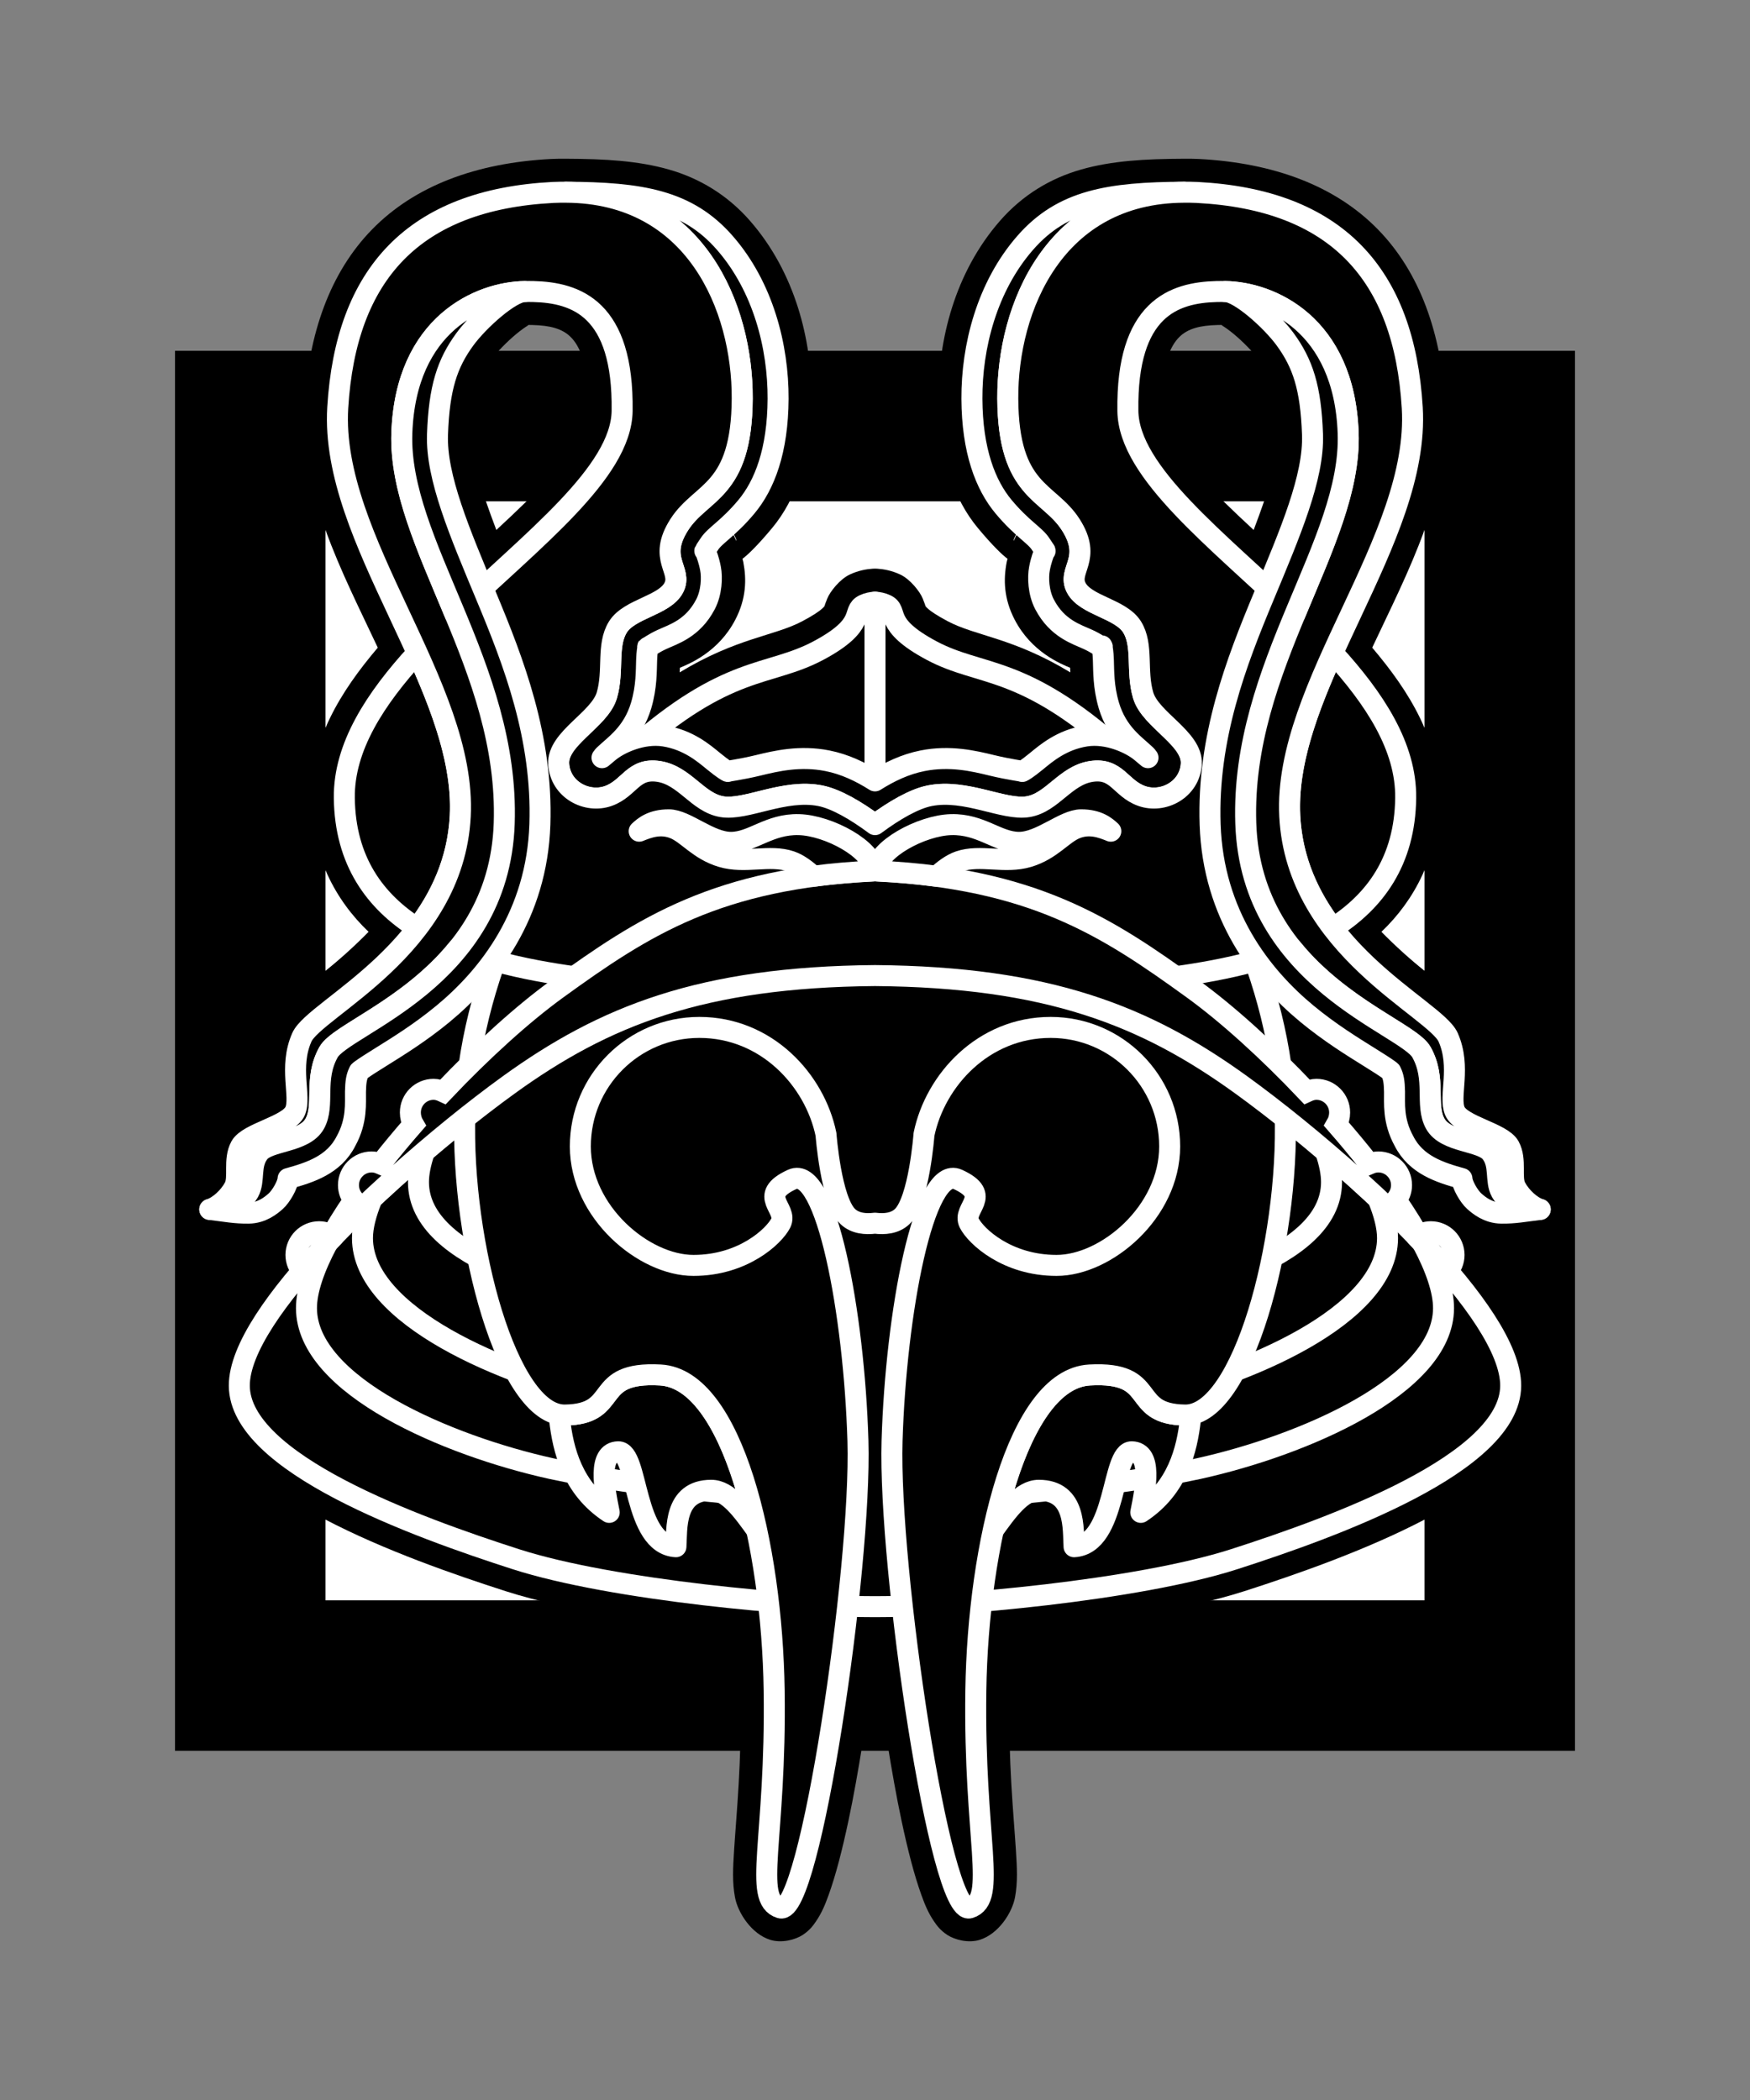 <?xml version="1.0" encoding="UTF-8" standalone="no"?>
<!-- Created with Inkscape (http://www.inkscape.org/) -->
<svg
   xmlns:dc="http://purl.org/dc/elements/1.1/"
   xmlns:cc="http://creativecommons.org/ns#"
   xmlns:rdf="http://www.w3.org/1999/02/22-rdf-syntax-ns#"
   xmlns:svg="http://www.w3.org/2000/svg"
   xmlns="http://www.w3.org/2000/svg"
   xmlns:sodipodi="http://sodipodi.sourceforge.net/DTD/sodipodi-0.dtd"
   xmlns:inkscape="http://www.inkscape.org/namespaces/inkscape"
   width="250"
   height="300"
   id="svg2"
   sodipodi:version="0.32"
   inkscape:version="0.46"
   version="1.0"
   sodipodi:docname="Seanchan-icon.svg"
   inkscape:output_extension="org.inkscape.output.svg.inkscape">
  <rect width="100%" height="100%" fill="#808080" stroke="none"/>
  <defs
     id="defs4">
    <inkscape:perspective
       sodipodi:type="inkscape:persp3d"
       inkscape:vp_x="0 : 526.18109 : 1"
       inkscape:vp_y="0 : 1000 : 0"
       inkscape:vp_z="744.09448 : 526.18109 : 1"
       inkscape:persp3d-origin="372.04724 : 350.78739 : 1"
       id="perspective10" />
    <inkscape:perspective
       id="perspective3217"
       inkscape:persp3d-origin="372.04724 : 350.78739 : 1"
       inkscape:vp_z="744.09448 : 526.18109 : 1"
       inkscape:vp_y="0 : 1000 : 0"
       inkscape:vp_x="0 : 526.18109 : 1"
       sodipodi:type="inkscape:persp3d" />
  </defs>
  <sodipodi:namedview
     id="base"
     pagecolor="#ffffff"
     bordercolor="#666666"
     borderopacity="1.0"
     gridtolerance="10000"
     guidetolerance="10"
     objecttolerance="10"
     inkscape:pageopacity="0.0"
     inkscape:pageshadow="2"
     inkscape:zoom="3.1433333"
     inkscape:cx="125"
     inkscape:cy="150"
     inkscape:document-units="px"
     inkscape:current-layer="layer1"
     showgrid="false"
     inkscape:window-width="1904"
     inkscape:window-height="1150"
     inkscape:window-x="0"
     inkscape:window-y="14" />
  <g
     inkscape:label="Layer 1"
     inkscape:groupmode="layer"
     id="layer1">
    <g
       id="g3578"
       transform="translate(0,25.117)">
      <rect
         y="30"
         x="30"
         height="190"
         width="190"
         id="rect3389"
         style="opacity:1;fill:#ffffff;fill-opacity:1;stroke:none;stroke-width:3;stroke-linecap:round;stroke-linejoin:round;stroke-miterlimit:4;stroke-dasharray:none;stroke-opacity:1" />
      <path
         id="path3575"
         d="M 80.875,-2.438 C 80.256,-2.44 79.529,-2.447 78.75,-2.406 C 68.011,-1.851 59.251,1.433 53.188,7.625 C 47.124,13.817 44.091,22.521 43.469,32.844 C 42.726,45.174 48.922,56.651 53.969,67.406 C 48.621,73.696 44.31,80.718 44.406,88.938 C 44.502,97.12 47.907,103.476 52.656,108 C 50.622,110.069 48.486,111.99 46.469,113.594 C 44.923,114.823 43.492,115.913 42.219,117 C 40.946,118.087 39.737,118.906 38.75,121.125 C 37.327,124.323 37.375,127.383 37.5,129.469 C 37.549,130.286 37.516,130.807 37.5,131.281 C 37.15,131.455 36.882,131.62 36.375,131.844 C 35.547,132.209 34.598,132.604 33.562,133.188 C 32.527,133.771 31.244,134.428 30.188,136.375 C 28.982,138.598 29.032,140.621 29.031,141.781 C 29.031,142.224 28.997,142.419 28.969,142.594 C 28.662,142.853 28.195,143.2 28.531,143.094 C 26.376,143.767 24.985,145.856 25.196,148.104 C 25.408,150.353 27.163,152.146 29.406,152.406 C 31.464,152.656 33.151,153.004 35.594,152.969 C 36.399,152.957 37.127,152.799 37.812,152.625 C 37.708,153.138 37.5,153.616 37.5,154.156 C 37.5,154.625 37.671,155.048 37.75,155.5 C 33.047,161.174 29.383,166.623 29.406,172.875 C 29.424,177.451 31.952,181.203 35.062,184.188 C 38.173,187.172 42.095,189.663 46.375,191.906 C 54.935,196.392 64.974,199.855 72.219,202.188 C 81.149,205.063 93.842,206.797 105.25,207.906 C 105.496,210.765 105.772,213.629 105.812,216.438 C 105.963,226.811 105.202,233.983 104.875,239.125 C 104.711,241.696 104.589,243.732 105,245.938 C 105.411,248.143 107.36,251.166 110.031,252 C 111.689,252.517 113.642,251.977 114.656,251.312 C 115.67,250.648 116.147,249.984 116.562,249.375 C 117.394,248.157 117.872,246.986 118.375,245.594 C 119.381,242.809 120.312,239.21 121.219,234.938 C 122.652,228.181 123.919,219.827 125,211.469 C 126.081,219.827 127.348,228.181 128.781,234.938 C 129.688,239.21 130.619,242.809 131.625,245.594 C 132.128,246.986 132.606,248.157 133.438,249.375 C 133.853,249.984 134.33,250.648 135.344,251.312 C 136.358,251.977 138.311,252.517 139.969,252 C 142.64,251.166 144.589,248.143 145,245.938 C 145.411,243.732 145.289,241.696 145.125,239.125 C 144.798,233.983 144.037,226.811 144.188,216.438 C 144.228,213.629 144.504,210.765 144.75,207.906 C 156.158,206.797 168.851,205.063 177.781,202.188 C 185.026,199.855 195.065,196.392 203.625,191.906 C 207.905,189.663 211.827,187.172 214.938,184.188 C 218.048,181.203 220.576,177.451 220.594,172.875 C 220.617,166.623 216.953,161.174 212.25,155.5 C 212.329,155.048 212.5,154.625 212.5,154.156 C 212.5,153.616 212.292,153.138 212.188,152.625 C 212.873,152.799 213.601,152.957 214.406,152.969 C 216.849,153.004 218.536,152.656 220.594,152.406 C 222.837,152.146 224.592,150.353 224.804,148.104 C 225.015,145.856 223.624,143.767 221.469,143.094 C 221.805,143.2 221.338,142.853 221.031,142.594 C 221.003,142.419 220.969,142.224 220.969,141.781 C 220.968,140.621 221.018,138.598 219.812,136.375 C 218.756,134.428 217.473,133.771 216.438,133.188 C 215.402,132.604 214.453,132.209 213.625,131.844 C 213.118,131.62 212.85,131.455 212.5,131.281 C 212.484,130.807 212.451,130.286 212.5,129.469 C 212.625,127.383 212.673,124.323 211.25,121.125 C 210.263,118.906 209.054,118.087 207.781,117 C 206.508,115.913 205.077,114.823 203.531,113.594 C 201.514,111.99 199.378,110.069 197.344,108 C 202.093,103.476 205.498,97.12 205.594,88.938 C 205.69,80.718 201.379,73.696 196.031,67.406 C 201.078,56.651 207.274,45.174 206.531,32.844 C 205.909,22.521 202.876,13.817 196.812,7.625 C 190.749,1.433 181.989,-1.851 171.25,-2.406 C 170.471,-2.447 169.744,-2.44 169.125,-2.438 C 163.587,-2.415 158.865,-2.155 154.469,-0.906 C 150.072,0.342 146.084,2.739 142.875,6.406 C 136.354,13.859 134.024,23.537 134.062,31.875 C 134.1,40.128 136.286,46.232 139.719,50.344 C 141.839,52.883 143.218,54.182 143.938,54.719 C 143.866,55.013 143.871,54.881 143.812,55.188 C 143.342,57.644 143.377,60.388 144.969,63.438 C 147.368,68.033 151.488,69.693 152.875,70.281 C 152.879,70.47 152.9,70.711 152.906,70.938 C 144.704,65.97 139.401,65.766 135.375,63.625 C 132.276,61.977 132.177,61.385 132.188,61.406 C 132.193,61.417 132.203,61.346 131.812,60.375 C 131.422,59.404 130.036,57.639 128.625,56.969 C 127.379,56.376 126.189,56.181 125.312,56.125 C 125.104,56.111 124.896,56.111 124.688,56.125 C 123.811,56.181 122.621,56.376 121.375,56.969 C 119.964,57.639 118.578,59.404 118.188,60.375 C 117.797,61.346 117.807,61.417 117.812,61.406 C 117.823,61.385 117.724,61.977 114.625,63.625 C 110.599,65.766 105.296,65.97 97.094,70.938 C 97.1,70.711 97.122,70.47 97.125,70.281 C 98.512,69.693 102.632,68.033 105.031,63.438 C 106.623,60.388 106.658,57.644 106.188,55.188 C 106.129,54.881 106.134,55.013 106.062,54.719 C 106.782,54.182 108.162,52.883 110.281,50.344 C 113.714,46.232 115.9,40.128 115.938,31.875 C 115.976,23.537 113.646,13.859 107.125,6.406 C 103.916,2.739 99.928,0.342 95.531,-0.906 C 91.135,-2.155 86.413,-2.415 80.875,-2.438 z M 75.031,21.312 C 75.419,21.307 75.77,21.305 76.062,21.312 C 78.57,21.375 80.312,21.821 81.531,23.031 C 82.751,24.242 84.186,26.95 84.094,33.531 C 84.067,35.416 82.425,38.697 79,42.562 C 76.8,45.046 73.948,47.776 70.906,50.594 C 68.775,44.971 67.178,39.997 67.281,37.094 C 67.5,30.909 68.218,28.938 70.281,26.125 C 70.893,25.291 72.38,23.738 73.719,22.625 C 74.388,22.068 75.037,21.607 75.438,21.375 C 75.838,21.143 76.11,21.297 75.031,21.312 z M 173.938,21.312 C 174.23,21.305 174.581,21.307 174.969,21.312 C 173.89,21.297 174.162,21.143 174.562,21.375 C 174.963,21.607 175.612,22.068 176.281,22.625 C 177.62,23.738 179.107,25.291 179.719,26.125 C 181.782,28.938 182.5,30.909 182.719,37.094 C 182.822,39.997 181.225,44.971 179.094,50.594 C 176.052,47.776 173.2,45.046 171,42.562 C 167.575,38.697 165.933,35.416 165.906,33.531 C 165.814,26.95 167.249,24.242 168.469,23.031 C 169.688,21.821 171.43,21.375 173.938,21.312 z M 103.75,49.969 C 104.126,50.272 104.75,50.835 105.156,51.906 C 105.193,52.002 105.159,52.091 105.188,52.188 C 104.888,51.434 104.42,50.53 103.75,49.969 z M 146.25,49.969 C 145.58,50.53 145.112,51.434 144.812,52.188 C 144.841,52.091 144.807,52.002 144.844,51.906 C 145.25,50.835 145.874,50.272 146.25,49.969 z"
         style="fill:#000000;fill-opacity:1;fill-rule:evenodd;stroke:none;stroke-width:3;stroke-linecap:butt;stroke-linejoin:miter;stroke-miterlimit:4;stroke-opacity:1" />
      <path
         id="rect3223"
         d="M 25,25 L 25,225 L 225,225 L 225,25 L 25,25 z M 46.5,46.5 L 203.5,46.5 L 203.5,203.5 L 46.5,203.5 L 46.5,46.5 z"
         style="opacity:1;fill:#000000;fill-opacity:1;stroke:none;stroke-width:0.978;stroke-linecap:butt;stroke-linejoin:miter;stroke-miterlimit:4;stroke-dasharray:none;stroke-opacity:1" />
      <path
         id="path3405"
         d="M 46.812,152.406 C 39.605,160.029 34.168,167.61 34.188,172.844 C 34.23,183.92 59.391,193.022 73.688,197.625 C 87.505,202.074 114.361,204.469 125,204.406 C 135.639,204.469 162.495,202.074 176.312,197.625 C 190.609,193.022 215.77,183.92 215.812,172.844 C 215.832,167.61 210.395,160.029 203.188,152.406 C 205.1,155.998 206.228,159.243 206.219,161.781 C 206.177,172.857 186.028,181.421 171.219,184.688 C 159.609,187.248 138.411,189.109 125,189.688 C 111.589,189.109 90.391,187.248 78.781,184.688 C 63.972,181.421 43.823,172.857 43.781,161.781 C 43.772,159.243 44.9,155.998 46.812,152.406 z"
         style="fill:#000000;fill-opacity:1;fill-rule:evenodd;stroke:#ffffff;stroke-width:3;stroke-linecap:butt;stroke-linejoin:miter;stroke-miterlimit:4;stroke-dasharray:none;stroke-opacity:1" />
      <path
         id="path3409"
         d="M 125,114.25 C 100.271,114.46 86.36,119.961 72.625,129.906 C 67.842,133.37 61.964,138.093 56.25,143.25 C 55.516,143.912 54.787,144.579 54.062,145.25 C 53.77,145.522 53.478,145.788 53.188,146.062 C 53.177,146.073 53.167,146.084 53.156,146.094 C 52.279,148.217 51.775,150.151 51.781,151.781 C 51.823,162.857 71.972,171.421 86.781,174.688 C 96.209,176.767 112.123,177.965 125,178.5 C 137.877,177.965 153.791,176.767 163.219,174.688 C 178.028,171.421 198.177,162.857 198.219,151.781 C 198.225,150.151 197.721,148.217 196.844,146.094 C 196.833,146.084 196.823,146.073 196.812,146.062 C 196.522,145.788 196.23,145.522 195.938,145.25 C 195.213,144.579 194.484,143.912 193.75,143.25 C 188.036,138.093 182.158,133.37 177.375,129.906 C 163.64,119.961 149.729,114.46 125,114.25 z"
         style="fill:#000000;fill-opacity:1;fill-rule:evenodd;stroke:#ffffff;stroke-width:3;stroke-linecap:butt;stroke-linejoin:miter;stroke-miterlimit:4;stroke-dasharray:none;stroke-opacity:1" />
      <path
         style="fill:#000000;fill-rule:evenodd;stroke:#ffffff;stroke-width:3;stroke-linecap:butt;stroke-linejoin:round;stroke-miterlimit:4;stroke-dasharray:none;stroke-opacity:1"
         d="M 92.625,171.281 C 93.144,171.266 93.718,171.278 94.344,171.312 C 100.838,171.668 105.472,181.248 108.094,193.469 C 106.053,190.651 104.041,187.779 101.594,187.781 C 96.228,187.787 96.726,193.356 96.562,195.844 C 90.41,195.502 91.243,182.21 88.312,182.281 C 85.383,182.353 86.306,187.413 87.031,190.938 C 81.788,187.477 80.43,182.041 79.938,177.625 C 79.914,177.418 79.922,177.187 79.906,176.969 C 80.168,177.017 80.423,177.034 80.688,177.031 C 88.339,176.94 84.837,171.507 92.625,171.281 z"
         id="path3401" />
      <path
         id="path3411"
         d="M 125,114.25 C 100.271,114.46 86.36,119.961 72.625,129.906 C 69.076,132.476 64.897,135.724 60.656,139.344 C 60.088,140.965 59.776,142.483 59.781,143.781 C 59.823,154.857 80.503,159.734 95.312,163 C 102.762,164.643 114.204,165.378 125,165.688 C 135.796,165.378 147.238,164.643 154.688,163 C 169.497,159.734 190.177,154.857 190.219,143.781 C 190.224,142.483 189.912,140.965 189.344,139.344 C 185.103,135.724 180.924,132.476 177.375,129.906 C 163.64,119.961 149.729,114.46 125,114.25 z"
         style="fill:#000000;fill-opacity:1;fill-rule:evenodd;stroke:#ffffff;stroke-width:3;stroke-linecap:butt;stroke-linejoin:miter;stroke-miterlimit:4;stroke-dasharray:none;stroke-opacity:1" />
      <path
         id="path3171"
         d="M 157.375,171.281 C 156.856,171.266 156.282,171.278 155.656,171.312 C 149.162,171.668 144.528,181.248 141.906,193.469 C 143.947,190.651 145.959,187.779 148.406,187.781 C 153.773,187.787 153.274,193.356 153.438,195.844 C 159.59,195.502 158.757,182.21 161.688,182.281 C 164.617,182.353 163.694,187.413 162.969,190.938 C 168.212,187.477 169.57,182.041 170.062,177.625 C 170.086,177.418 170.078,177.187 170.094,176.969 C 169.832,177.017 169.577,177.034 169.312,177.031 C 161.661,176.94 165.163,171.507 157.375,171.281 z"
         style="fill:#000000;fill-rule:evenodd;stroke:#ffffff;stroke-width:3;stroke-linecap:butt;stroke-linejoin:round;stroke-miterlimit:4;stroke-dasharray:none;stroke-opacity:1" />
      <path
         id="path3162"
         d="M 190.406,68.156 C 186.821,76.101 183.867,83.966 184.25,91.469 C 184.58,97.935 187.134,103.186 190.406,107.469 C 196.382,103.688 200.706,97.923 200.812,88.875 C 200.898,81.582 196.393,74.698 190.406,68.156 z"
         style="fill:#000000;fill-opacity:1;fill-rule:evenodd;stroke:#ffffff;stroke-width:3;stroke-linecap:butt;stroke-linejoin:miter;stroke-miterlimit:4;stroke-dasharray:none;stroke-opacity:1" />
      <path
         style="fill:#000000;fill-opacity:1;fill-rule:evenodd;stroke:#ffffff;stroke-width:3;stroke-linecap:butt;stroke-linejoin:miter;stroke-miterlimit:4;stroke-dasharray:none;stroke-opacity:1"
         d="M 59.594,68.156 C 63.179,76.101 66.133,83.966 65.75,91.469 C 65.42,97.935 62.866,103.186 59.594,107.469 C 53.618,103.688 49.294,97.923 49.188,88.875 C 49.102,81.582 53.607,74.698 59.594,68.156 z"
         id="path3228" />
      <rect
         y="161.453"
         x="113.865"
         height="36.32"
         width="22.269"
         id="rect3476"
         style="opacity:1;fill:#000000;fill-opacity:1;stroke:none;stroke-width:3;stroke-linecap:round;stroke-linejoin:round;stroke-miterlimit:4;stroke-dasharray:none;stroke-opacity:1" />
      <g
         id="g3391">
        <path
           id="path2385"
           style="fill:#000000;fill-opacity:1;stroke:#ffffff;stroke-width:3;stroke-linecap:butt;stroke-linejoin:round;stroke-miterlimit:4;stroke-dasharray:none;stroke-opacity:1"
           d="M 125,149.625 C 123.662,149.791 122.175,149.675 121.125,148.688 C 118.696,146.403 118,136.938 118,136.938 C 116.402,129.208 109.532,121.656 99.906,121.656 C 90.522,121.656 82.906,129.272 82.906,138.656 C 82.906,148.04 91.981,155.656 99.062,155.656 C 106.138,155.656 110.556,151.509 111.531,149.625 C 112.625,147.513 108.057,145.717 113.156,143.375 C 118.022,141.14 122.02,162.503 122.562,180.719 C 123.105,198.924 115.691,248.756 111.469,247.438 C 107.507,246.201 110.902,237.65 110.594,216.375 C 110.294,195.67 104.647,171.877 94.344,171.312 C 84.324,170.764 88.849,176.934 80.688,177.031 C 72.534,177.129 65.81,152.523 66.406,133.969 C 66.993,115.7 76.361,94.346 90.094,82.094 C 103.969,69.714 109.826,71.593 116.875,67.844 C 124.046,64.03 121.525,62.19 123.438,61.281 C 123.961,61.032 124.498,60.939 125,60.906 C 125.502,60.939 126.039,61.032 126.562,61.281 C 128.475,62.19 125.954,64.03 133.125,67.844 C 140.174,71.593 146.031,69.714 159.906,82.094 C 173.639,94.346 183.007,115.7 183.594,133.969 C 184.19,152.523 177.466,177.129 169.312,177.031 C 161.151,176.934 165.676,170.764 155.656,171.312 C 145.353,171.877 139.706,195.67 139.406,216.375 C 139.098,237.65 142.493,246.201 138.531,247.438 C 134.309,248.756 126.895,198.924 127.438,180.719 C 127.98,162.503 131.978,141.14 136.844,143.375 C 141.943,145.717 137.375,147.513 138.469,149.625 C 139.444,151.509 143.862,155.656 150.938,155.656 C 158.019,155.656 167.094,148.04 167.094,138.656 C 167.094,129.272 159.478,121.656 150.094,121.656 C 140.468,121.656 133.598,129.208 132,136.938 C 132,136.938 131.304,146.403 128.875,148.688 C 127.825,149.675 126.338,149.791 125,149.625 z"
           sodipodi:nodetypes="cscsssssssssssssscsssssssssssssscsc" />
        <path
           style="fill:none;fill-opacity:1;stroke:#ffffff;stroke-width:3;stroke-linecap:round;stroke-linejoin:round;stroke-miterlimit:4;stroke-dasharray:none;stroke-opacity:1"
           d="M 125,86.438 L 125,60.906"
           id="path3387"
           sodipodi:nodetypes="cc" />
      </g>
      <path
         sodipodi:nodetypes="csssssssssssssssssssssssssssssssscssssssssssssssssssssssssssssssssc"
         d="M 125,92.688 C 122.244,90.641 119.411,89.004 117.188,88.562 C 112.001,87.533 106.577,90.708 103.125,90.125 C 99.673,89.542 97.821,85.675 94.125,85.094 C 90.429,84.513 89.964,87.498 86.906,88.594 C 83.849,89.689 80.037,87.696 79.812,84.031 C 79.588,80.373 85.648,77.731 86.688,74.219 C 87.727,70.706 86.636,67.053 88.281,64.438 C 89.926,61.822 94.921,61.39 96.25,58.844 C 97.579,56.298 93.881,54.773 97.031,49.844 C 100.182,44.914 105.97,45.233 106.031,31.812 C 106.091,18.813 99.341,2.421 80.844,2.344 C 91.599,2.388 98.221,3.494 103.531,9.562 C 109.039,15.857 111.19,24.45 111.156,31.844 C 111.122,39.289 109.213,44.182 106.625,47.281 C 104.037,50.381 102.127,51.368 101.344,52.594 C 100.386,54.093 100.71,53.278 100.875,53.875 C 100.958,54.173 101.253,54.803 101.5,56.094 C 101.747,57.384 101.66,59.535 100.781,61.219 C 98.957,64.714 96.167,65.49 94.531,66.25 C 93.339,66.804 92.702,67.316 92.562,67.344 C 92.573,67.295 92.598,67.15 92.594,67.156 C 92.499,67.307 92.51,67.354 92.562,67.344 C 92.522,67.526 92.42,67.992 92.375,69.188 C 92.318,70.705 92.388,72.972 91.594,75.656 C 90.406,79.67 87.795,81.322 86.312,82.75 C 86.118,82.937 86.143,82.968 86,83.125 C 86.242,82.922 86.203,82.959 86.969,82.312 C 88.368,81.132 91.699,79.527 94.906,80.031 C 98.343,80.572 100.583,82.52 101.969,83.656 C 103.355,84.793 103.923,85.086 103.969,85.094 C 103.76,85.058 105.738,84.845 108.312,84.219 C 110.887,83.593 114.277,82.786 118.188,83.562 C 120.697,84.06 122.907,85.12 125,86.438 C 127.093,85.12 129.303,84.06 131.812,83.562 C 135.723,82.786 139.113,83.593 141.688,84.219 C 144.262,84.845 146.24,85.058 146.031,85.094 C 146.077,85.086 146.645,84.793 148.031,83.656 C 149.417,82.52 151.657,80.572 155.094,80.031 C 158.301,79.527 161.632,81.132 163.031,82.312 C 163.797,82.959 163.758,82.922 164,83.125 C 163.857,82.968 163.882,82.937 163.688,82.75 C 162.205,81.322 159.594,79.67 158.406,75.656 C 157.612,72.972 157.682,70.705 157.625,69.188 C 157.58,67.992 157.478,67.526 157.438,67.344 C 157.49,67.354 157.501,67.307 157.406,67.156 C 157.402,67.15 157.427,67.295 157.438,67.344 C 157.298,67.316 156.661,66.804 155.469,66.25 C 153.833,65.49 151.043,64.714 149.219,61.219 C 148.34,59.535 148.253,57.384 148.5,56.094 C 148.747,54.803 149.042,54.173 149.125,53.875 C 149.29,53.278 149.614,54.093 148.656,52.594 C 147.873,51.368 145.963,50.381 143.375,47.281 C 140.787,44.182 138.878,39.289 138.844,31.844 C 138.81,24.45 140.961,15.857 146.469,9.562 C 151.779,3.494 158.401,2.388 169.156,2.344 C 150.659,2.421 143.909,18.813 143.969,31.812 C 144.03,45.233 149.818,44.914 152.969,49.844 C 156.119,54.773 152.421,56.298 153.75,58.844 C 155.079,61.39 160.074,61.822 161.719,64.438 C 163.364,67.053 162.273,70.706 163.312,74.219 C 164.352,77.731 170.412,80.373 170.188,84.031 C 169.963,87.696 166.151,89.689 163.094,88.594 C 160.036,87.498 159.571,84.513 155.875,85.094 C 152.179,85.675 150.327,89.542 146.875,90.125 C 143.423,90.708 137.999,87.533 132.812,88.562 C 130.589,89.004 127.756,90.641 125,92.688 z"
         style="fill:#000000;fill-opacity:1;fill-rule:evenodd;stroke:#ffffff;stroke-width:3;stroke-linecap:butt;stroke-linejoin:round;stroke-miterlimit:4;stroke-opacity:1"
         id="path3209" />
      <path
         d="M 125,103.844 L 87.062,115.062 C 80.817,114.307 72.59,113.264 65.406,110.406 C 58.468,118.965 48.39,122.601 46.938,125.188 C 44.764,129.056 46.453,132.716 44.969,135.406 C 43.462,138.137 38.383,137.781 37,139.562 C 35.617,141.344 36.454,143.532 35.531,145.188 C 34.621,146.821 31.649,147.86 29.969,147.656 C 31.269,147.244 32.722,145.905 33.469,144.5 C 34.216,143.095 33.316,140.608 34.375,138.656 C 35.434,136.705 41.219,135.744 42.156,133.625 C 43.074,131.55 41.22,127.345 43.125,123.062 C 44.974,118.906 64.786,110.358 65.75,91.469 C 66.701,72.844 47.113,52 48.25,33.125 C 49.403,13.986 59.132,3.403 79,2.375 C 79.621,2.343 80.247,2.341 80.844,2.344 C 99.341,2.421 106.091,18.813 106.031,31.812 C 105.97,45.233 100.182,44.914 97.031,49.844 C 93.881,54.773 97.579,56.298 96.25,58.844 C 94.921,61.39 89.926,61.822 88.281,64.438 C 86.636,67.053 87.727,70.706 86.688,74.219 C 85.648,77.731 79.588,80.373 79.812,84.031 C 80.037,87.696 83.849,89.689 86.906,88.594 C 89.964,87.498 90.429,84.513 94.125,85.094 C 97.821,85.675 99.673,89.542 103.125,90.125 C 106.577,90.708 112.001,87.533 117.188,88.562 C 119.411,89.004 122.239,90.641 125,92.688 C 127.761,90.641 130.589,89.004 132.812,88.562 C 137.999,87.533 143.423,90.708 146.875,90.125 C 150.327,89.542 152.179,85.675 155.875,85.094 C 159.571,84.513 160.036,87.498 163.094,88.594 C 166.151,89.689 169.963,87.696 170.188,84.031 C 170.412,80.373 164.352,77.731 163.312,74.219 C 162.273,70.706 163.364,67.053 161.719,64.438 C 160.074,61.822 155.079,61.39 153.75,58.844 C 152.421,56.298 156.119,54.773 152.969,49.844 C 149.818,44.914 144.03,45.233 143.969,31.812 C 143.909,18.813 150.659,2.421 169.156,2.344 C 169.753,2.341 170.379,2.343 171,2.375 C 190.868,3.403 200.597,13.986 201.75,33.125 C 202.887,52 183.299,72.844 184.25,91.469 C 185.214,110.358 205.026,118.906 206.875,123.062 C 208.78,127.345 206.926,131.55 207.844,133.625 C 208.781,135.744 214.566,136.705 215.625,138.656 C 216.684,140.608 215.784,143.095 216.531,144.5 C 217.278,145.905 218.731,147.244 220.031,147.656 C 218.351,147.86 215.379,146.821 214.469,145.188 C 213.546,143.532 214.383,141.344 213,139.562 C 211.617,137.781 206.538,138.137 205.031,135.406 C 203.547,132.716 205.236,129.056 203.062,125.188 C 201.61,122.601 191.532,118.965 184.594,110.406 C 177.41,113.264 169.183,114.307 162.938,115.062 L 125,103.844 z M 173.812,16.531 C 174.22,16.521 174.632,16.526 175.031,16.531 C 181.412,16.621 192.041,21.132 192.594,36.75 C 192.878,44.78 188.88,53.264 185,62.625 C 173.99,52.032 161.249,42.422 161.125,33.594 C 160.92,18.949 167.704,16.683 173.812,16.531 z M 76.188,16.531 C 75.78,16.521 75.368,16.526 74.969,16.531 C 68.588,16.621 57.959,21.132 57.406,36.75 C 57.122,44.78 61.12,53.264 65,62.625 C 76.01,52.032 88.751,42.422 88.875,33.594 C 89.08,18.949 82.296,16.683 76.188,16.531 z"
         style="fill:#000000;fill-opacity:1;fill-rule:evenodd;stroke:#ffffff;stroke-width:3;stroke-linecap:butt;stroke-linejoin:round;stroke-miterlimit:4;stroke-dasharray:none;stroke-opacity:1"
         id="path3327" />
      <path
         id="path3215"
         d="M 175.031,16.531 C 177.061,16.56 181.622,20.666 183.562,23.312 C 186.118,26.796 187.264,30.265 187.5,36.938 C 187.716,43.045 184.364,50.889 180.5,60.156 C 176.636,69.423 172.462,80.181 172.875,92.656 C 173.301,105.529 180.164,114.305 186.719,119.719 C 189.996,122.426 193.236,124.415 195.625,125.906 C 196.819,126.652 197.784,127.259 198.375,127.688 C 198.542,127.808 198.6,127.849 198.688,127.938 C 199.069,128.705 199.19,129.398 199.219,130.844 C 199.25,132.416 198.954,134.958 200.562,137.875 C 202.28,141.298 205.709,142.385 208.844,143.25 C 208.881,144.141 209.872,145.823 210.594,146.469 C 211.284,147.086 212.582,148.161 214.469,148.188 C 216.402,148.215 217.807,147.926 220.031,147.656 C 218.351,147.86 215.379,146.821 214.469,145.188 C 213.546,143.532 214.383,141.344 213,139.562 C 211.617,137.781 206.538,138.137 205.031,135.406 C 203.547,132.716 205.236,129.056 203.062,125.188 C 200.855,121.257 178.711,114.929 177.969,92.5 C 177.225,70.042 193.152,52.523 192.594,36.75 C 192.041,21.132 181.412,16.621 175.031,16.531 z"
         style="fill:#000000;fill-opacity:1;fill-rule:evenodd;stroke:#ffffff;stroke-width:3;stroke-linecap:butt;stroke-linejoin:round;stroke-miterlimit:4;stroke-dasharray:none;stroke-opacity:1" />
      <path
         style="fill:#000000;fill-opacity:1;fill-rule:evenodd;stroke:#ffffff;stroke-width:3;stroke-linecap:butt;stroke-linejoin:round;stroke-miterlimit:4;stroke-dasharray:none;stroke-opacity:1"
         d="M 74.969,16.531 C 72.939,16.56 68.378,20.666 66.438,23.312 C 63.882,26.796 62.736,30.265 62.5,36.938 C 62.284,43.045 65.636,50.889 69.5,60.156 C 73.364,69.423 77.538,80.181 77.125,92.656 C 76.699,105.529 69.836,114.305 63.281,119.719 C 60.004,122.426 56.764,124.415 54.375,125.906 C 53.181,126.652 52.216,127.259 51.625,127.688 C 51.458,127.808 51.4,127.849 51.312,127.938 C 50.931,128.705 50.81,129.398 50.781,130.844 C 50.749,132.416 51.046,134.958 49.438,137.875 C 47.72,141.298 44.291,142.385 41.156,143.25 C 41.119,144.141 40.128,145.823 39.406,146.469 C 38.716,147.086 37.418,148.161 35.531,148.188 C 33.598,148.215 32.193,147.926 29.969,147.656 C 31.649,147.86 34.621,146.821 35.531,145.188 C 36.454,143.532 35.617,141.344 37,139.562 C 38.383,137.781 43.462,138.137 44.969,135.406 C 46.453,132.716 44.764,129.056 46.938,125.188 C 49.145,121.257 71.289,114.929 72.031,92.5 C 72.775,70.042 56.848,52.523 57.406,36.75 C 57.959,21.132 68.588,16.621 74.969,16.531 z"
         id="path3235" />
      <path
         id="path3436"
         d="M 125,99.281 C 102.47,100.379 92.002,107.172 79.594,116.156 C 74.635,119.747 68.812,125.037 63.312,130.844 C 62.889,130.647 62.435,130.5 61.938,130.5 C 60.108,130.5 58.625,131.983 58.625,133.812 C 58.625,134.419 58.778,135.011 59.062,135.5 C 57.428,137.374 55.848,139.27 54.375,141.156 C 53.982,140.987 53.55,140.875 53.094,140.875 C 51.264,140.875 49.781,142.358 49.781,144.188 C 49.781,144.995 50.08,145.737 50.562,146.312 C 49.126,148.413 47.845,150.468 46.812,152.406 C 48.432,150.693 50.148,148.972 51.906,147.281 C 52.331,146.873 52.758,146.466 53.188,146.062 C 53.478,145.788 53.77,145.522 54.062,145.25 C 54.787,144.579 55.516,143.912 56.25,143.25 C 61.964,138.093 67.842,133.37 72.625,129.906 C 86.36,119.961 100.271,114.46 125,114.25 C 149.729,114.46 163.64,119.961 177.375,129.906 C 182.158,133.37 188.036,138.093 193.75,143.25 C 194.484,143.912 195.213,144.579 195.938,145.25 C 196.23,145.522 196.522,145.788 196.812,146.062 C 197.242,146.466 197.669,146.873 198.094,147.281 C 199.852,148.972 201.568,150.693 203.188,152.406 C 202.155,150.468 200.874,148.413 199.438,146.312 C 199.92,145.737 200.219,144.995 200.219,144.188 C 200.219,142.358 198.736,140.875 196.906,140.875 C 196.45,140.875 196.018,140.987 195.625,141.156 C 194.152,139.27 192.572,137.374 190.938,135.5 C 191.222,135.011 191.375,134.419 191.375,133.812 C 191.375,131.983 189.892,130.5 188.062,130.5 C 187.565,130.5 187.111,130.647 186.688,130.844 C 181.188,125.037 175.365,119.747 170.406,116.156 C 157.998,107.172 147.53,100.379 125,99.281 z"
         style="fill:#000000;fill-opacity:1;fill-rule:evenodd;stroke:#ffffff;stroke-width:3;stroke-linecap:butt;stroke-linejoin:miter;stroke-miterlimit:4;stroke-dasharray:none;stroke-opacity:1" />
      <path
         id="path3413"
         d="M 204.406,150.844 C 203.639,150.844 202.937,151.124 202.375,151.562 C 203.944,153.193 205.432,154.826 206.812,156.438 C 207.377,155.843 207.719,155.04 207.719,154.156 C 207.719,152.327 206.236,150.844 204.406,150.844 z"
         style="opacity:1;fill:#000000;fill-opacity:1;stroke:#ffffff;stroke-width:3;stroke-linecap:round;stroke-linejoin:round;stroke-miterlimit:4;stroke-dasharray:none;stroke-opacity:1" />
      <path
         style="opacity:1;fill:#000000;fill-opacity:1;stroke:#ffffff;stroke-width:3;stroke-linecap:round;stroke-linejoin:round;stroke-miterlimit:4;stroke-dasharray:none;stroke-opacity:1"
         d="M 45.594,150.844 C 46.361,150.844 47.063,151.124 47.625,151.562 C 46.056,153.193 44.568,154.826 43.188,156.438 C 42.623,155.843 42.281,155.04 42.281,154.156 C 42.281,152.327 43.764,150.844 45.594,150.844 z"
         id="path3470" />
      <path
         id="path3478"
         d="M 154.438,92 C 152.005,92.005 148.664,95.23 145.562,95.219 C 142.461,95.208 140.16,92.577 135.875,92.688 C 131.636,92.797 125.244,96.259 125.25,99.188 C 125.25,99.232 125.249,99.269 125.25,99.312 C 128.322,99.469 131.155,99.702 133.812,100.062 C 134.829,99.157 135.897,98.328 137.031,97.938 C 140.022,96.908 143.556,98.288 146.906,97.281 C 150.214,96.287 151.772,93.984 153.719,93.219 C 155.681,92.448 157.382,93.098 158.688,93.625 C 157.999,92.992 156.87,91.995 154.438,92 z"
         style="fill:#000000;fill-rule:evenodd;stroke:#ffffff;stroke-width:3;stroke-linecap:butt;stroke-linejoin:round;stroke-miterlimit:4;stroke-dasharray:none;stroke-opacity:1" />
      <path
         style="fill:#000000;fill-rule:evenodd;stroke:#ffffff;stroke-width:3;stroke-linecap:butt;stroke-linejoin:round;stroke-miterlimit:4;stroke-dasharray:none;stroke-opacity:1"
         d="M 95.562,92 C 97.995,92.005 101.336,95.23 104.438,95.219 C 107.539,95.208 109.84,92.577 114.125,92.688 C 118.364,92.797 124.756,96.259 124.75,99.188 C 124.75,99.232 124.751,99.269 124.75,99.312 C 121.678,99.469 118.845,99.702 116.188,100.062 C 115.171,99.157 114.103,98.328 112.969,97.938 C 109.978,96.908 106.444,98.288 103.094,97.281 C 99.786,96.287 98.228,93.984 96.281,93.219 C 94.319,92.448 92.618,93.098 91.312,93.625 C 92.001,92.992 93.13,91.995 95.562,92 z"
         id="path3485" />
    </g>
  </g>
</svg>
